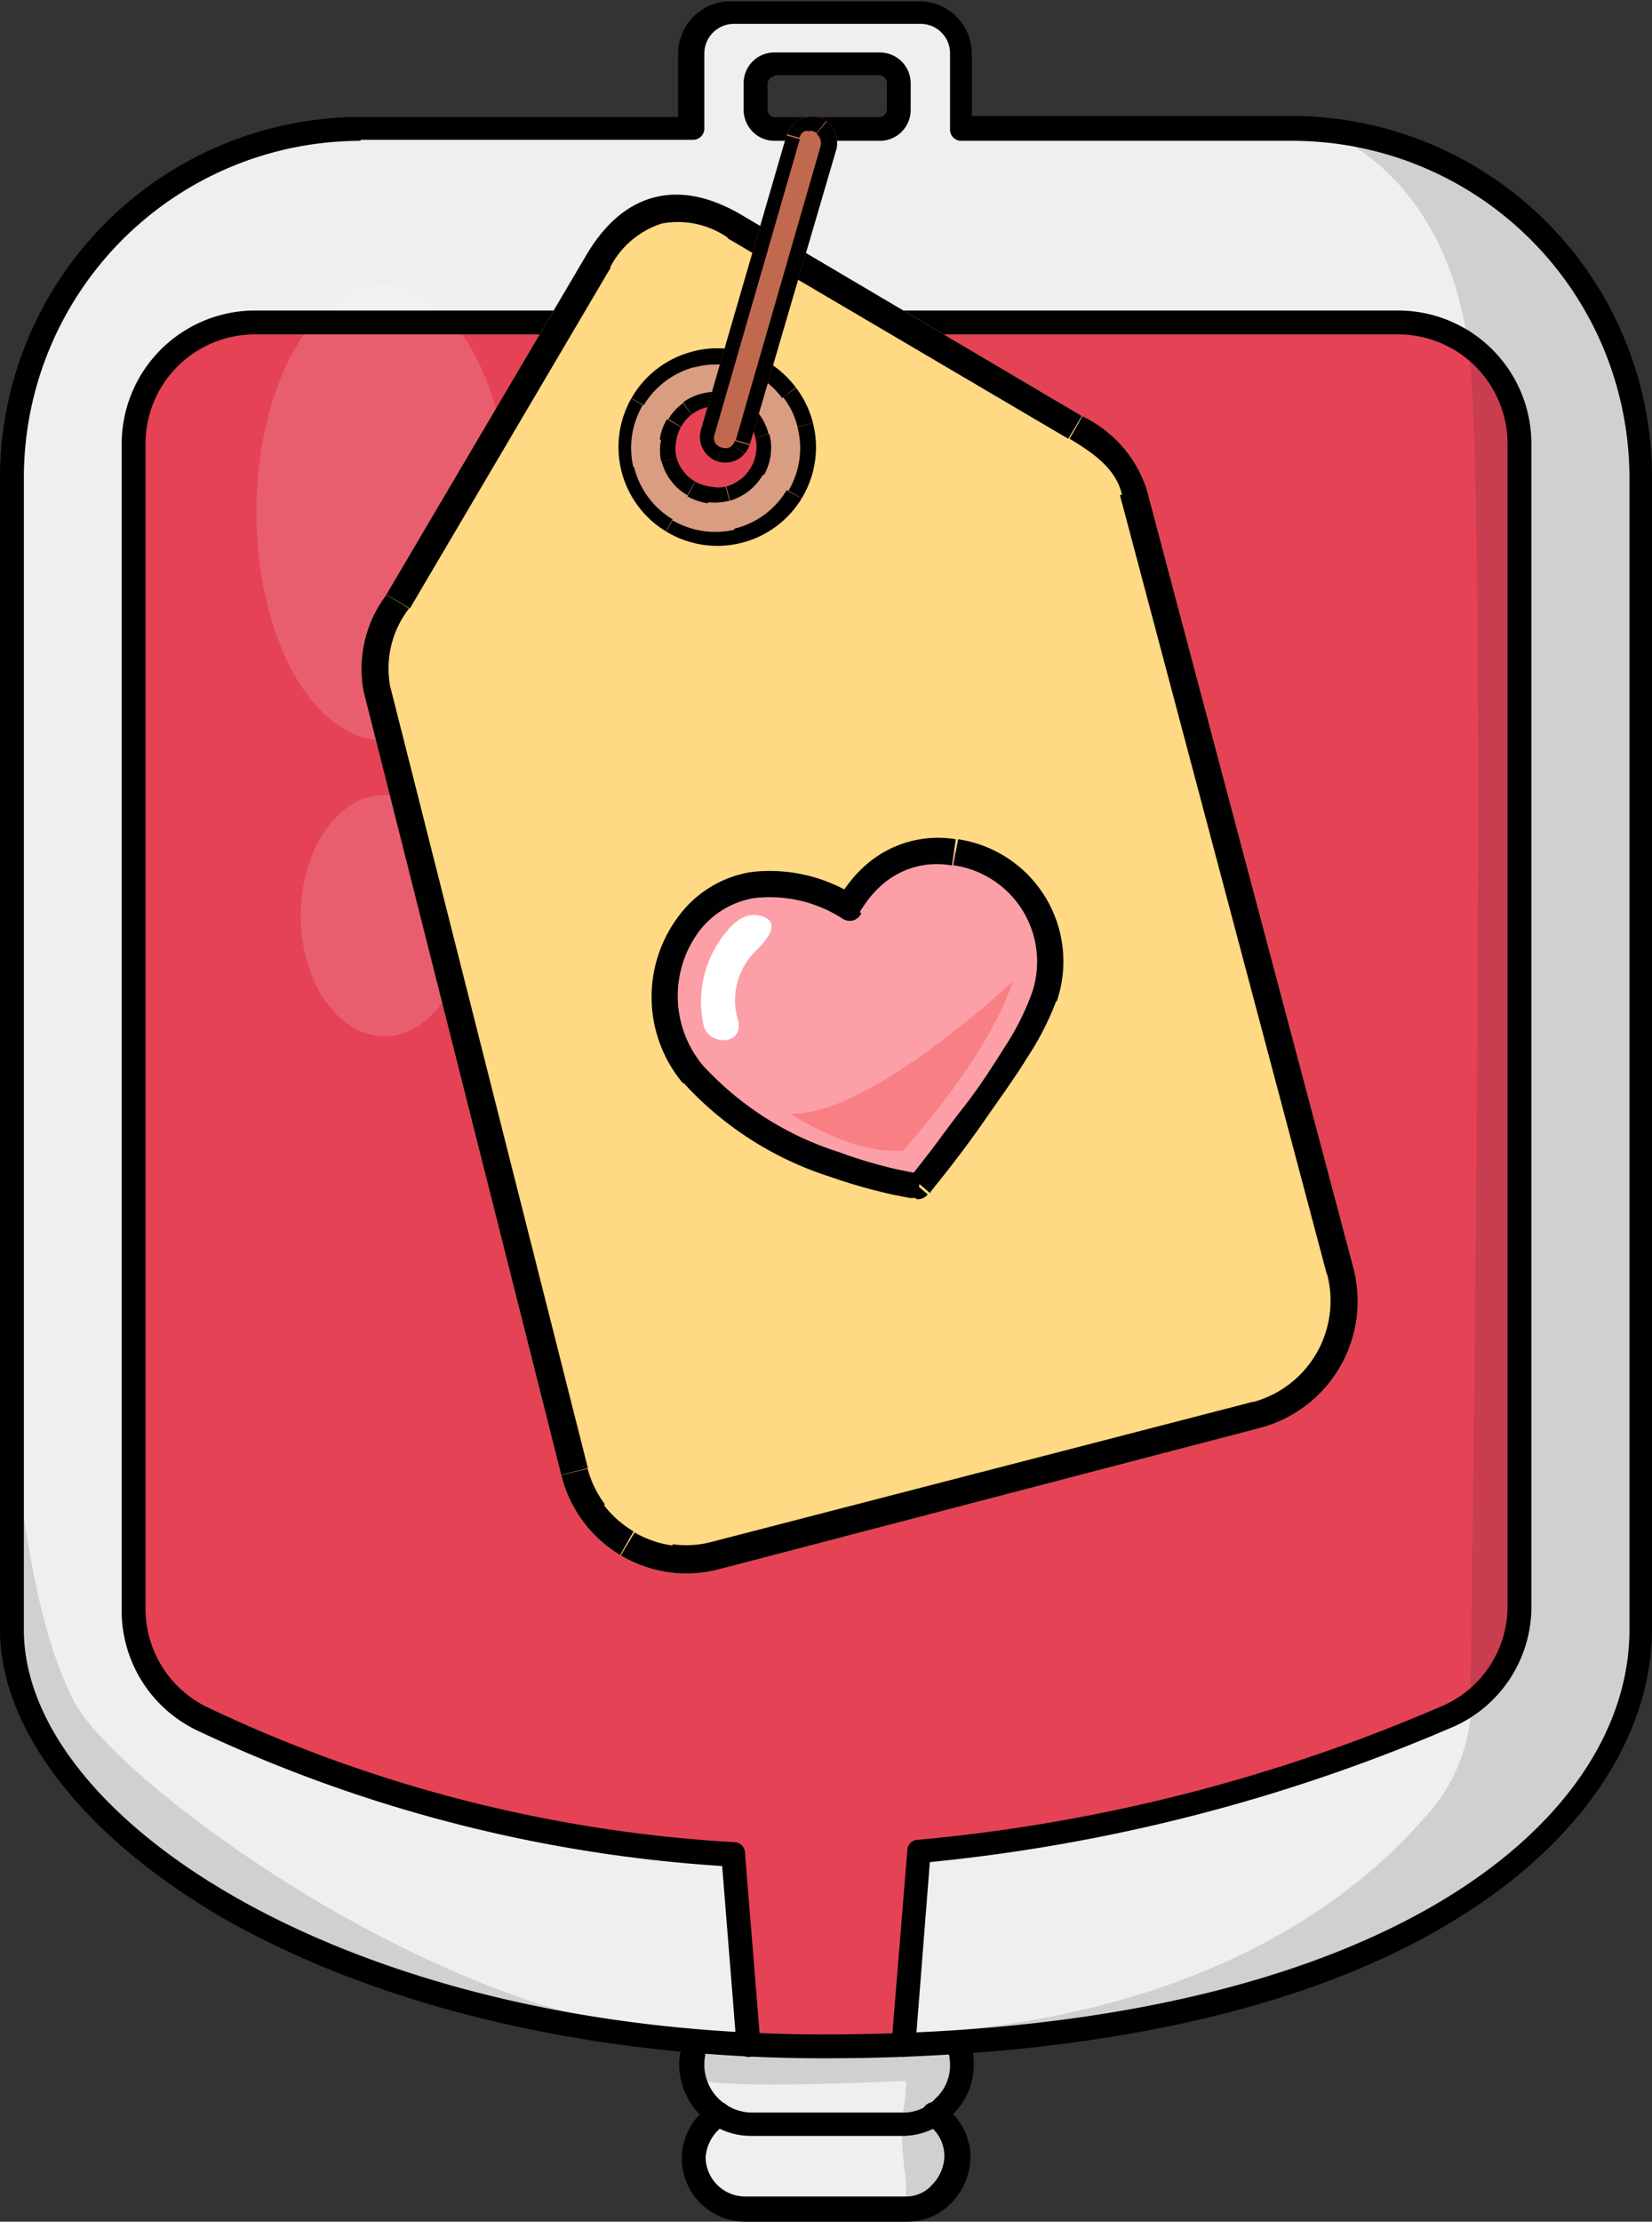 <svg xmlns="http://www.w3.org/2000/svg" xmlns:xlink="http://www.w3.org/1999/xlink" viewBox="0 0 63 84.71"><rect x="0" y="0" width="63" height="84.71" fill="#333333" stroke="none"/><defs><clipPath id="clip-path"><path d="M27.93,19.14a2.12,2.12,0,0,1-.87,0,2.16,2.16,0,0,1-.82-.28,2.28,2.28,0,0,1-.65-.59,2.1,2.1,0,0,1-.38-.78,2.33,2.33,0,0,1-.05-.87,2.29,2.29,0,0,1,.29-.83,2.4,2.4,0,0,1,.58-.65,2.62,2.62,0,0,1,.79-.38,2.12,2.12,0,0,1,.87,0,2.16,2.16,0,0,1,.82.28,2,2,0,0,1,.65.59,2.1,2.1,0,0,1,.38.78,2.14,2.14,0,0,1,.05.87,2.29,2.29,0,0,1-.29.83,2.23,2.23,0,0,1-1.37,1ZM51.61,48.33,43.72,18.62a4.73,4.73,0,0,0-2.5-2.78L28.27,8.19c-2.39-1.41-4.49-.87-5.9,1.52l-7.66,13a4.67,4.67,0,0,0-.85,3.63l7.55,29.93a4.93,4.93,0,0,0,4.1,3.68,4.84,4.84,0,0,0,1.93-.12L48,54.46A5,5,0,0,0,51.61,48.33Z" fill="none" clip-rule="evenodd"/></clipPath><clipPath id="clip-path-2"><path d="M27.69,18.55a1.35,1.35,0,0,1-.6,0,1.52,1.52,0,0,1-.58-.19,1.44,1.44,0,0,1-.45-.4,1.49,1.49,0,0,1-.27-.55,1.56,1.56,0,0,1,0-.61,1.52,1.52,0,0,1,.21-.57,1.46,1.46,0,0,1,.41-.45,1.53,1.53,0,0,1,.55-.25,1.55,1.55,0,0,1,1.69,2.27A1.58,1.58,0,0,1,27.69,18.55ZM31,16.12a3.74,3.74,0,0,0-.63-1.32,3.92,3.92,0,0,0-1.09-1,3.83,3.83,0,0,0-1.39-.48,3.59,3.59,0,0,0-1.46.08,3.76,3.76,0,0,0-1,6.88A3.76,3.76,0,0,0,31,16.12Z" fill="none" clip-rule="evenodd"/></clipPath><clipPath id="clip-path-3"><path d="M28.6,16.93a1,1,0,0,1-.18.34,1.16,1.16,0,0,1-.29.25,1,1,0,0,1-.74.08,1,1,0,0,1-.58-.47,1,1,0,0,1-.08-.74L30,5.15a.87.87,0,0,1,.17-.33.92.92,0,0,1,.66-.36.93.93,0,0,1,.37,0,1,1,0,0,1,.34.18,1.16,1.16,0,0,1,.25.29.89.89,0,0,1,.11.36.81.81,0,0,1,0,.38Z" fill="none" clip-rule="evenodd"/></clipPath></defs><g id="Layer_2" data-name="Layer 2"><g id="Layer_1-2" data-name="Layer 1"><path d="M34.23,4.23V3.14a.72.72,0,0,0-.73-.73h-4a.71.71,0,0,0-.72.73V4.19a.71.71,0,0,0,.72.73h4A.71.71,0,0,0,34.23,4.23ZM26.54,77.84C10.65,76.52.46,68.83.46,62.14V18.21A13.3,13.3,0,0,1,13.75,4.92H26.31V2.05A1.61,1.61,0,0,1,27.9.46h7.2a1.61,1.61,0,0,1,1.59,1.59V4.87H49.25a13.28,13.28,0,0,1,13.3,13.29V62.09c0,6.74-7.65,14.52-26.09,15.75-.68,0-1.36.09-2.05.09l.64-7.37a66.13,66.13,0,0,0,20-5.1A4.66,4.66,0,0,0,58,61.18V21.94a4.66,4.66,0,0,0-4.64-4.64H9.74A4.66,4.66,0,0,0,5.1,21.94V61.32A4.66,4.66,0,0,0,7.78,65.5,54.63,54.63,0,0,0,28,70.65l.54,7.28C27.9,77.93,27.22,77.89,26.54,77.84Z" fill="#eeefef"/><path d="M36.51,77.88a2.75,2.75,0,0,1,.18.87A2.22,2.22,0,0,1,36,80.34a2.71,2.71,0,0,1-.41.32,2.31,2.31,0,0,1-1.23.37H28.63a2.31,2.31,0,0,1-1.23-.37,2.24,2.24,0,0,1-1-1.91,1.84,1.84,0,0,1,.18-.87l2.05.14c.91,0,1.86.09,2.82.09s2.05,0,3.05,0A16.45,16.45,0,0,1,36.51,77.88Z" fill="#eeefef"/><polygon points="36.19 39.78 36.19 43.15 33.23 43.15 33.23 46.11 29.82 46.11 29.82 43.15 26.86 43.15 26.86 39.78 29.82 39.78 29.82 36.83 33.23 36.83 33.23 39.78 36.19 39.78" fill="#e54256"/><path d="M36.55,82.3A1.8,1.8,0,0,1,36,83.67a1.9,1.9,0,0,1-1.36.59H28.45a2,2,0,0,1-2-2,1.84,1.84,0,0,1,.59-1.37,3,3,0,0,1,.37-.27,2.25,2.25,0,0,0,1.23.37h5.78a2.31,2.31,0,0,0,1.23-.37A2,2,0,0,1,36.55,82.3Z" fill="#eeefef"/><path d="M58,17.25V61.18a4.66,4.66,0,0,1-2.87,4.28,66.13,66.13,0,0,1-20,5.1L34.46,78c-1,0-2,0-3.05,0s-1.91,0-2.82-.09L28,70.65A53.63,53.63,0,0,1,7.83,65.5a4.65,4.65,0,0,1-2.69-4.18V17.25a4.66,4.66,0,0,1,4.65-4.64H53.35A4.65,4.65,0,0,1,58,17.25Z" fill="#e54256"/><path d="M50.3,4.92s5.14,1.5,5.78,9.1,0,50.21,0,50.21a6.54,6.54,0,0,1-1.82,5.14C52,72,46.2,77,34.37,77.57v.59s15.38-.59,22.53-6.46c6.14-5,5.37-8,5.37-8V15.48A14.25,14.25,0,0,0,50.3,4.92Z" fill="#232533" opacity="0.15"/><path d="M.77,56.58s.46,5.24,2.05,8.29,13.89,12.2,23.58,12.7c0,0-16-.91-22.39-8.56C4,69,.64,65.55.46,63.46" fill="#232533" opacity="0.15"/><path d="M26.4,77.79s-.09,1,.28,1.46,7.87.09,7.87.09a7.13,7.13,0,0,1-.18,1.55,20,20,0,0,0,.18,2.28v1a1.64,1.64,0,0,0,1.46-.5,2.66,2.66,0,0,0,.63-1.46l-.54-1.68a5.58,5.58,0,0,1,.27-1,3.75,3.75,0,0,0-.09-1.41" fill="#232533" opacity="0.15"/><ellipse cx="14.61" cy="19.53" rx="4.83" ry="8.69" fill="#fff" opacity="0.15"/><ellipse cx="14.66" cy="34.91" rx="3.19" ry="4.6" fill="#fff" opacity="0.15"/><path d="M13.75,5.37A12.85,12.85,0,0,0,.91,18.21V62.14c0,7.28,12.52,15.43,30.5,15.43,21.12,0,30.73-8,30.73-15.43V18.21A12.86,12.86,0,0,0,49.3,5.37H36.69a.43.43,0,0,1-.46-.45V2.05A1.12,1.12,0,0,0,35.1.91H28a1.13,1.13,0,0,0-1.14,1.14V4.87a.43.43,0,0,1-.45.46H13.75ZM31.41,78.48c-8.65,0-16.71-1.87-22.72-5.24C3.28,70.15,0,66,0,62.14V18.21A13.77,13.77,0,0,1,13.75,4.46H25.86V2.05a2,2,0,0,1,2-2h7.2a2,2,0,0,1,2,2.05V4.42H49.25A13.77,13.77,0,0,1,63,18.16V62.09c0,4.14-2.73,8.19-7.51,11.11C49.89,76.66,41.56,78.48,31.41,78.48Z"/><path d="M34.46,78.43h0a.47.47,0,0,1-.46-.5l.6-7.37a.41.41,0,0,1,.41-.41A65.13,65.13,0,0,0,54.9,65.09a4.14,4.14,0,0,0,2.59-3.87V16.93a4.17,4.17,0,0,0-4.19-4.18H9.74a4.17,4.17,0,0,0-4.19,4.18V61.36A4.17,4.17,0,0,0,8,65.14,53.9,53.9,0,0,0,28,70.24a.41.41,0,0,1,.41.41L29,77.93a.5.5,0,0,1-.41.5.48.48,0,0,1-.5-.41l-.55-6.87A55.11,55.11,0,0,1,7.56,66a5.06,5.06,0,0,1-2.92-4.59V16.93a5.09,5.09,0,0,1,5.1-5.09H53.3a5.08,5.08,0,0,1,5.1,5.09V61.22a5,5,0,0,1-3.14,4.69A66.94,66.94,0,0,1,35.46,71l-.55,7A.47.47,0,0,1,34.46,78.43Z"/><path d="M34.41,81.44H28.63A2.74,2.74,0,0,1,25.9,78.7a2.63,2.63,0,0,1,.23-1A.45.45,0,1,1,27,78a1.94,1.94,0,0,0-.14.73,1.83,1.83,0,0,0,1.82,1.82h5.78A1.65,1.65,0,0,0,35.69,80a1.7,1.7,0,0,0,.54-1.27,1.79,1.79,0,0,0-.13-.68.44.44,0,0,1,.27-.59.43.43,0,0,1,.59.27,2.7,2.7,0,0,1-.64,2.91A2.68,2.68,0,0,1,34.41,81.44Z"/><path d="M29.54,2.91a.3.3,0,0,0-.27.28v1a.3.3,0,0,0,.27.28h4a.3.3,0,0,0,.28-.28V3.14a.29.29,0,0,0-.28-.27h-4Zm4,2.46h-4a1.18,1.18,0,0,1-1.18-1.18V3.14A1.17,1.17,0,0,1,29.54,2h4a1.18,1.18,0,0,1,1.19,1.18V4.19A1.18,1.18,0,0,1,33.5,5.37Z"/><path d="M34.59,84.71H28.45A2.42,2.42,0,0,1,26,82.3a2.47,2.47,0,0,1,.73-1.73,1.59,1.59,0,0,1,.45-.36.46.46,0,0,1,.64.18.48.48,0,0,1-.18.64.94.94,0,0,0-.28.22,1.61,1.61,0,0,0-.45,1,1.51,1.51,0,0,0,1.5,1.5h6.14a1.31,1.31,0,0,0,1-.45,1.62,1.62,0,0,0,.46-1A1.45,1.45,0,0,0,35.37,81a.46.46,0,0,1,.5-.78,2.41,2.41,0,0,1,1.14,2A2.59,2.59,0,0,1,36.28,84,2.33,2.33,0,0,1,34.59,84.71Z"/><path d="M27.93,19.14a2.12,2.12,0,0,1-.87,0,2.16,2.16,0,0,1-.82-.28,2.28,2.28,0,0,1-.65-.59,2.1,2.1,0,0,1-.38-.78,2.33,2.33,0,0,1-.05-.87,2.29,2.29,0,0,1,.29-.83,2.4,2.4,0,0,1,.58-.65,2.62,2.62,0,0,1,.79-.38,2.12,2.12,0,0,1,.87,0,2.16,2.16,0,0,1,.82.28,2,2,0,0,1,.65.59,2.1,2.1,0,0,1,.38.78,2.14,2.14,0,0,1,.05.87,2.29,2.29,0,0,1-.29.83,2.23,2.23,0,0,1-1.37,1ZM51.61,48.33,43.72,18.62a4.73,4.73,0,0,0-2.5-2.78L28.27,8.19c-2.39-1.41-4.49-.87-5.9,1.52l-7.66,13a4.67,4.67,0,0,0-.85,3.63l7.55,29.93a4.93,4.93,0,0,0,4.1,3.68,4.84,4.84,0,0,0,1.93-.12L48,54.46A5,5,0,0,0,51.61,48.33Z" fill="#ffd983"/><g clip-path="url(#clip-path)"><path d="M28.1,17.93a1.19,1.19,0,0,1-.42.21l.51,2a3.06,3.06,0,0,0,1.15-.55Zm.32-.35a1.2,1.2,0,0,1-.32.35l1.24,1.65a3.36,3.36,0,0,0,.85-.95Zm.15-.44a1.1,1.1,0,0,1-.15.44l1.77,1.05a3.25,3.25,0,0,0,.42-1.2Zm0-.47a1.47,1.47,0,0,1,0,.47l2,.29a3.19,3.19,0,0,0-.07-1.27Zm-.21-.43a1.15,1.15,0,0,1,.21.43l2-.51A3.4,3.4,0,0,0,30,15ZM28,15.93a1.17,1.17,0,0,1,.35.31L30,15a3.21,3.21,0,0,0-.95-.85Zm-.44-.16a1.46,1.46,0,0,1,.44.16L29,14.16a3.25,3.25,0,0,0-1.2-.42Zm-.47,0a1.23,1.23,0,0,1,.47,0l.29-2a3.25,3.25,0,0,0-1.28.07Zm-.43.21a1.15,1.15,0,0,1,.43-.21l-.52-2a3.21,3.21,0,0,0-1.15.55Zm-.31.35a1.17,1.17,0,0,1,.31-.35l-1.24-1.65a3.18,3.18,0,0,0-.84,1Zm-.16.44a1.11,1.11,0,0,1,.16-.44l-1.77-1a3.27,3.27,0,0,0-.43,1.2Zm0,.47a1.23,1.23,0,0,1,0-.47l-2-.29a3.38,3.38,0,0,0,.07,1.27Zm.2.43a1.3,1.3,0,0,1-.2-.43l-2,.51a3.24,3.24,0,0,0,.56,1.15Zm.35.31a1.47,1.47,0,0,1-.35-.31l-1.64,1.23a3.1,3.1,0,0,0,.95.85Zm.45.16a1.42,1.42,0,0,1-.45-.16l-1,1.77a3.19,3.19,0,0,0,1.2.42Zm.47,0a1.26,1.26,0,0,1-.47,0l-.29,2a3.2,3.2,0,0,0,1.27-.07ZM48.3,55.45a6.06,6.06,0,0,0,4.31-7.38l-2,.51a4,4,0,0,1-2.83,4.88ZM27.7,60.79l20.6-5.34-.52-2-20.6,5.33Zm-2.33.14a5.79,5.79,0,0,0,2.34-.15l-.53-2a3.77,3.77,0,0,1-1.53.1Zm-2.21-.77a6,6,0,0,0,2.21.77l.28-2a4,4,0,0,1-1.45-.5Zm-1.74-1.57a5.8,5.8,0,0,0,1.74,1.57l1-1.77a4,4,0,0,1-1.13-1Zm-1-2.11a6,6,0,0,0,1,2.11l1.65-1.23A3.91,3.91,0,0,1,22.41,56ZM12.86,26.55l7.56,29.93,2-.5L14.85,26.05Zm1-4.4a5.68,5.68,0,0,0-1,4.41l2-.51a3.72,3.72,0,0,1,.74-2.85Zm7.66-13-7.66,13,1.77,1.05,7.66-13ZM28.79,7.3a5.42,5.42,0,0,0-4.09-.77,5.36,5.36,0,0,0-3.22,2.65l1.77,1.05a3.37,3.37,0,0,1,2-1.71,3.34,3.34,0,0,1,2.53.56Zm13,7.66-13-7.66L27.74,9.08l13,7.65Zm3,3.4a5.69,5.69,0,0,0-3-3.4l-1,1.77c1.08.64,1.79,1.23,2,2.14Zm7.88,29.7L44.71,18.35l-2,.53,7.89,29.71ZM48,54.46l-.26-1h0Zm-20.6,5.33-.26-1h0Zm-3.76-.52-.52.89Zm-2.27-3,1-.25h0ZM13.86,26.3l1-.25h0Zm29.86-7.68-1,.25h0Z"/></g><path d="M27.69,18.55a1.35,1.35,0,0,1-.6,0,1.52,1.52,0,0,1-.58-.19,1.44,1.44,0,0,1-.45-.4,1.49,1.49,0,0,1-.27-.55,1.56,1.56,0,0,1,0-.61,1.69,1.69,0,0,1,.2-.57,1.63,1.63,0,0,1,.42-.45,1.53,1.53,0,0,1,.55-.25,1.55,1.55,0,0,1,1.69,2.27A1.58,1.58,0,0,1,27.69,18.55ZM31,16.12a3.74,3.74,0,0,0-.63-1.32,3.92,3.92,0,0,0-1.09-1,3.83,3.83,0,0,0-1.39-.48,3.65,3.65,0,0,0-1.47.08,3.76,3.76,0,0,0-1,6.88A3.76,3.76,0,0,0,31,16.12Z" fill="#d99e82"/><g clip-path="url(#clip-path-2)"><path d="M28.13,17.56a1,1,0,0,1-.58.45l.29,1.08a2.15,2.15,0,0,0,1.26-1Zm.1-.74a1,1,0,0,1-.1.74l1,.56a2.1,2.1,0,0,0,.21-1.57Zm-.44-.59a.94.94,0,0,1,.44.59l1.08-.27a2.07,2.07,0,0,0-.94-1.28Zm-.73-.12a.94.94,0,0,1,.73.12l.58-1A2.11,2.11,0,0,0,26.8,15Zm-.36.16a1.17,1.17,0,0,1,.36-.16L26.8,15a2,2,0,0,0-.75.34Zm-.26.29a1.2,1.2,0,0,1,.26-.29l-.65-.9a2,2,0,0,0-.56.61Zm-.13.36a1,1,0,0,1,.13-.36l-1-.58a2,2,0,0,0-.28.78Zm0,.39a1,1,0,0,1,0-.39l-1.1-.16a2.11,2.11,0,0,0,0,.83Zm.17.35a.88.88,0,0,1-.17-.35l-1.08.28a2,2,0,0,0,.36.74Zm.29.26a1,1,0,0,1-.29-.26l-.89.67a2,2,0,0,0,.62.55Zm.37.12a1,1,0,0,1-.37-.12l-.56,1a2.18,2.18,0,0,0,.79.27Zm.39,0a.86.86,0,0,1-.39,0L27,19.15a2.26,2.26,0,0,0,.82-.06ZM31,19.26A4.33,4.33,0,0,0,31.49,16l-1.08.28a3.18,3.18,0,0,1-.34,2.43Zm-2.64,2a4.3,4.3,0,0,0,2.64-2l-1-.57a3.2,3.2,0,0,1-2,1.47Zm-3.27-.46a4.3,4.3,0,0,0,3.27.46l-.28-1.08a3.23,3.23,0,0,1-2.43-.34Zm-2-2.64a4.31,4.31,0,0,0,2,2.64l.56-1a3.2,3.2,0,0,1-1.47-2Zm.46-3.28a4.33,4.33,0,0,0-.46,3.28l1.08-.28a3.22,3.22,0,0,1,.34-2.43Zm2.65-2a4.35,4.35,0,0,0-2.65,2l1,.57a3.23,3.23,0,0,1,2-1.47Zm1.68-.1a4.33,4.33,0,0,0-1.68.1L26.51,14a3.11,3.11,0,0,1,1.25-.07Zm1.59.56a4.32,4.32,0,0,0-1.59-.56l-.16,1.11a3.25,3.25,0,0,1,1.18.41Zm1.25,1.13a4.22,4.22,0,0,0-1.25-1.13l-.57,1a3.25,3.25,0,0,1,.93.84ZM31.49,16a4.28,4.28,0,0,0-.73-1.52l-.89.67a2.91,2.91,0,0,1,.54,1.12Zm-4.56-.42.13.54Zm.76,3,.15.54Zm.56,2.15.14.54h0Zm-2.85-.4-.28.48Zm-1.33-5.15-.48-.29Zm2.3-1.73.14.54h0Zm2.86.4-.29.48Z"/></g><path d="M28.6,16.93a1,1,0,0,1-.18.34,1.16,1.16,0,0,1-.29.25,1,1,0,0,1-.74.08,1,1,0,0,1-.58-.47,1,1,0,0,1-.08-.74L30,5.15a.87.87,0,0,1,.17-.33.92.92,0,0,1,.66-.36.93.93,0,0,1,.37,0,1,1,0,0,1,.34.18,1.16,1.16,0,0,1,.25.29.89.89,0,0,1,.11.36.81.81,0,0,1,0,.38Z" fill="#c1694f"/><g clip-path="url(#clip-path-3)"><path d="M31.3,5.55,28.06,16.78l1.07.31L32.38,5.86Zm0-.17a.5.5,0,0,1,0,.17l1.08.31a1.75,1.75,0,0,0,0-.6Zm-.05-.15a.88.88,0,0,1,.05.15l1.11-.12a1.67,1.67,0,0,0-.19-.57Zm-.11-.13a.45.45,0,0,1,.11.13l1-.54a1.4,1.4,0,0,0-.38-.46ZM31,5a.37.37,0,0,1,.14.07l.7-.87A1.57,1.57,0,0,0,31.33,4Zm-.16,0A.44.44,0,0,1,31,5L31.33,4a1.47,1.47,0,0,0-.59-.06Zm-.16,0a.43.43,0,0,1,.16,0L30.74,3.9a1.81,1.81,0,0,0-.57.18Zm-.12.1a.4.4,0,0,1,.12-.1l-.53-1a1.45,1.45,0,0,0-.46.39Zm-.08.15a1.09,1.09,0,0,1,.08-.15l-.87-.69a1.59,1.59,0,0,0-.28.53ZM27.26,16.54,30.5,5.31,29.43,5,26.19,16.23Zm0,.32a.4.4,0,0,1,0-.32l-1.07-.31a1.59,1.59,0,0,0,.13,1.17Zm.25.2a.39.39,0,0,1-.25-.2l-1,.54a1.56,1.56,0,0,0,.92.73Zm.31,0a.42.42,0,0,1-.31,0l-.31,1.07A1.47,1.47,0,0,0,28.4,18Zm.13-.11a.45.45,0,0,1-.13.11l.54,1a1.4,1.4,0,0,0,.46-.38Zm.07-.14a.37.37,0,0,1-.07.14l.87.7a1.57,1.57,0,0,0,.27-.53ZM31.84,5.7l.54.16h0ZM30,5.15l.53.16h0ZM26.73,16.39l-.54-.16h0Zm1.4,1.13L27.86,17Z"/></g><path d="M32.4,34.61a3.91,3.91,0,0,1,4.07-2.12A4.22,4.22,0,0,1,39.83,38c-.75,2.28-4.78,7.2-4.78,7.2s-5.7-.77-8.62-4.27S26.82,31.38,32.4,34.61Z" fill="#fd9fa7"/><path d="M26.81,40.63a4.14,4.14,0,0,1-.18-5.08,3.32,3.32,0,0,1,2.15-1.31,5.12,5.12,0,0,1,3.37.8l.5-.86a6.07,6.07,0,0,0-4-.93A4.29,4.29,0,0,0,25.83,35a5.12,5.12,0,0,0,.22,6.31Zm8.24,4.59.06-.49h0l-.18,0-.66-.13A17.4,17.4,0,0,1,32,43.93a11.94,11.94,0,0,1-5.19-3.3l-.76.64a12.86,12.86,0,0,0,5.61,3.6,21.25,21.25,0,0,0,2.34.67l.71.14.19,0H35Zm4.3-7.35a10,10,0,0,1-1,2c-.48.76-1,1.58-1.59,2.33s-1.07,1.44-1.46,1.93l-.46.59-.13.15,0,0h0l.39.31.38.32h0l0-.05.13-.16.47-.59c.39-.5.92-1.19,1.48-2s1.14-1.6,1.63-2.4a10.74,10.74,0,0,0,1.11-2.19Zm-3-4.88a3.71,3.71,0,0,1,3,4.88l.95.31A4.71,4.71,0,0,0,36.54,32Zm-4,1.62.45.21h0a.24.24,0,0,0,0-.07l.16-.24a3.92,3.92,0,0,1,.64-.74,3.16,3.16,0,0,1,2.7-.77l.15-1A4.16,4.16,0,0,0,33,33a4.8,4.8,0,0,0-.81.93,2.93,2.93,0,0,0-.2.32l-.05.09,0,0h0Zm2.65,10.61-.07.5a.49.49,0,0,0,.45-.18ZM32.4,34.61l-.25.43a.51.51,0,0,0,.4.05.5.5,0,0,0,.3-.27Z" fill="#000102"/><path d="M27.72,35.51s.61-.88,1.41-.55-.29,1.26-.39,1.38a2.64,2.64,0,0,0-.6,2.55c.27,1-1.19,1-1.32.14A4.13,4.13,0,0,1,27.72,35.51Z" fill="#fff"/><path d="M38.63,37.41s-5.5,5.19-8.5,5.05c0,0,2.42,1.62,4.32,1.4C34.45,43.86,37.66,40.37,38.63,37.41Z" fill="#f88084"/></g></g></svg>
